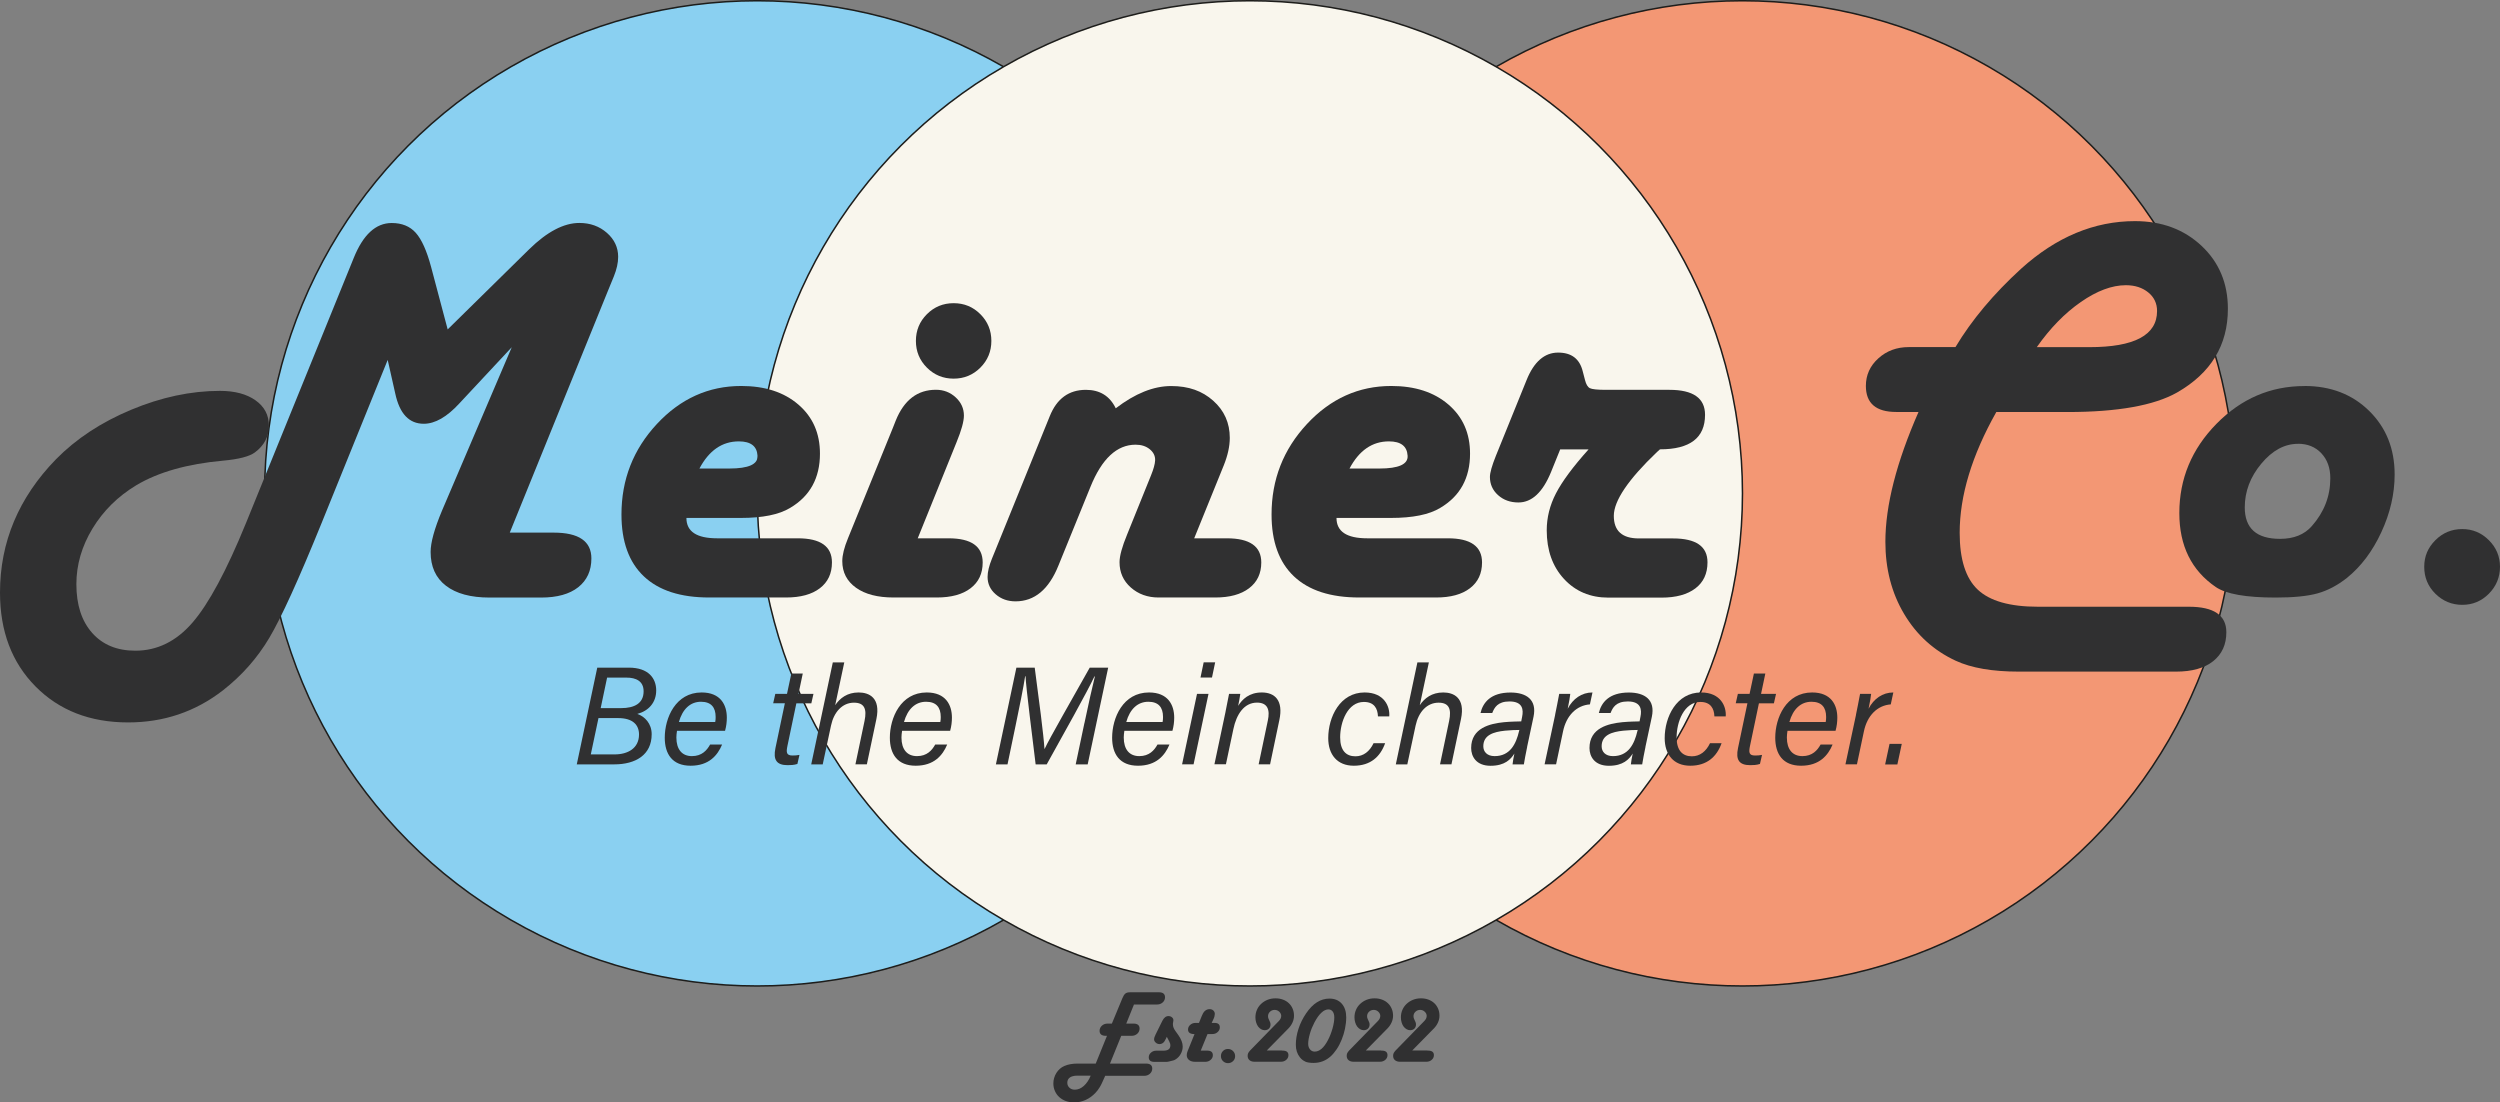 <?xml version="1.0" encoding="UTF-8"?><svg id="Lager_1" xmlns="http://www.w3.org/2000/svg" viewBox="0 0 408.83 180.26"><rect x="0" y="0" width="408.83" height="180.26" fill="#808080" stroke="none"/><defs><style>.cls-1{fill:#8ad0f1;}.cls-1,.cls-2,.cls-3{stroke:#1d1d1b;stroke-miterlimit:10;stroke-width:.25px;}.cls-4{fill:#303031;}.cls-2{fill:#f9f6ed;}.cls-3{fill:#f39774;}</style></defs><g><circle class="cls-1" cx="123.83" cy="80.68" r="80.56"/><circle class="cls-3" cx="284.94" cy="80.68" r="80.56"/><circle class="cls-2" cx="204.39" cy="80.68" r="80.56"/></g><g><path class="cls-4" d="M83.35,87.1h7.19c4.11,0,6.17,1.41,6.17,4.22,0,2.01-.72,3.58-2.15,4.71s-3.46,1.69-6.06,1.69h-8.44c-3.08,0-5.45-.64-7.13-1.93s-2.51-3.13-2.51-5.53c0-1.54,.62-3.79,1.86-6.75l11.41-26.73-8.57,9.19c-2.04,2.22-3.98,3.33-5.82,3.33-2.4,0-3.95-1.64-4.66-4.93l-1.24-5.51-10.83,26.73c-3.73,9.18-6.57,15.42-8.53,18.72s-4.48,6.16-7.59,8.59c-4.5,3.49-9.67,5.24-15.5,5.24-6.22,0-11.26-1.96-15.14-5.88S0,103.22,0,96.91c0-8.26,3.05-15.53,9.15-21.8,3.29-3.35,7.39-6.05,12.3-8.1s9.75-3.09,14.52-3.09c2.43,0,4.37,.52,5.82,1.55s2.18,2.41,2.18,4.13c0,1.81-.77,3.27-2.31,4.4-.89,.65-2.61,1.1-5.15,1.33-5.89,.53-10.64,1.88-14.25,4.04-2.99,1.81-5.37,4.16-7.13,7.06s-2.64,5.94-2.64,9.1c0,3.37,.86,6.03,2.58,7.97s4.07,2.91,7.06,2.91c3.58,0,6.7-1.53,9.35-4.6,2.65-3.06,5.56-8.47,8.73-16.23l17.63-43.38c1.54-3.82,3.61-5.73,6.22-5.73,1.66,0,2.97,.53,3.93,1.6s1.8,2.93,2.51,5.59l2.71,10.21,13.32-13.1c2.93-2.87,5.67-4.31,8.21-4.31,1.78,0,3.28,.54,4.51,1.62s1.84,2.39,1.84,3.93c0,.98-.24,2.04-.71,3.2l-1.02,2.49-15.99,39.39Z"/><path class="cls-4" d="M112.25,84.7c0,2.22,1.67,3.33,5.02,3.33h13.19c3.73,0,5.59,1.32,5.59,3.95,0,1.81-.66,3.21-1.98,4.22s-3.16,1.51-5.53,1.51h-12.57c-4.68,0-8.24-1.15-10.68-3.46s-3.66-5.68-3.66-10.12c0-5.71,1.93-10.64,5.79-14.79s8.46-6.22,13.79-6.22c3.88,0,6.99,1.01,9.35,3.04s3.53,4.7,3.53,8.02c0,4-1.63,6.96-4.88,8.88-1.81,1.1-4.5,1.64-8.08,1.64h-8.88Zm2.13-8.08h4.88c3.17,0,4.71-.7,4.62-2.09-.09-1.57-1.11-2.35-3.06-2.35-2.72,0-4.87,1.48-6.44,4.44Z"/><path class="cls-4" d="M150.09,88.03h5.02c3.73,0,5.59,1.32,5.59,3.95,0,1.81-.66,3.21-1.98,4.22s-3.16,1.51-5.53,1.51h-7.06c-2.61,0-4.66-.53-6.15-1.6-1.49-1.07-2.24-2.52-2.24-4.35,0-.98,.31-2.22,.93-3.73l7.33-18.03,.49-1.24c1.36-3.35,3.55-5.02,6.57-5.02,1.24,0,2.32,.41,3.22,1.24s1.35,1.82,1.35,2.98c0,.95-.4,2.4-1.2,4.35l-6.35,15.72Zm5.86-38.45c1.72,0,3.17,.6,4.37,1.8s1.8,2.66,1.8,4.37-.6,3.17-1.8,4.37-2.66,1.8-4.37,1.8-3.17-.6-4.37-1.8-1.8-2.66-1.8-4.37,.6-3.17,1.8-4.37,2.66-1.8,4.37-1.8Z"/><path class="cls-4" d="M195.29,88.03h5.33c3.76,0,5.64,1.32,5.64,3.95,0,1.81-.67,3.21-2,4.22s-3.17,1.51-5.51,1.51h-9.28c-1.81,0-3.32-.55-4.55-1.64s-1.84-2.47-1.84-4.13c0-1.01,.41-2.52,1.24-4.53l3.91-9.68c.41-1.01,.64-1.82,.67-2.44,.03-.71-.26-1.32-.87-1.82s-1.38-.75-2.33-.75c-3.05,0-5.51,2.29-7.37,6.88l-5.24,12.88c-1.57,3.91-3.91,5.86-7.02,5.86-1.27,0-2.35-.38-3.24-1.15s-1.33-1.72-1.33-2.84c0-.83,.24-1.82,.71-2.98l.49-1.2,8.97-22.11c1.15-2.87,3.12-4.31,5.91-4.31,2.28,0,3.91,1.01,4.88,3.02,3.17-2.43,6.19-3.64,9.06-3.64s5.08,.8,6.88,2.4,2.71,3.63,2.71,6.08c0,1.36-.33,2.86-.98,4.48l-4.84,11.94Z"/><path class="cls-4" d="M218.56,84.7c0,2.22,1.67,3.33,5.02,3.33h13.19c3.73,0,5.59,1.32,5.59,3.95,0,1.81-.66,3.21-1.98,4.22s-3.16,1.51-5.53,1.51h-12.57c-4.68,0-8.24-1.15-10.68-3.46s-3.66-5.68-3.66-10.12c0-5.71,1.93-10.64,5.79-14.79s8.46-6.22,13.79-6.22c3.88,0,6.99,1.01,9.35,3.04s3.53,4.7,3.53,8.02c0,4-1.63,6.96-4.88,8.88-1.81,1.1-4.5,1.64-8.08,1.64h-8.88Zm2.13-8.08h4.88c3.17,0,4.71-.7,4.62-2.09-.09-1.57-1.11-2.35-3.06-2.35-2.72,0-4.87,1.48-6.44,4.44Z"/><path class="cls-4" d="M255.15,73.47l-1.51,3.73c-1.36,3.32-3.14,4.97-5.33,4.97-1.33,0-2.44-.4-3.33-1.2s-1.33-1.79-1.33-2.98c0-.68,.33-1.84,.98-3.46l5.02-12.39c1.21-2.99,2.93-4.48,5.15-4.48s3.54,1.04,4.04,3.11l.36,1.38c.18,.71,.44,1.15,.8,1.33s1.23,.27,2.62,.27h10.39c3.88,0,5.82,1.36,5.82,4.09,0,3.76-2.46,5.64-7.37,5.64l-.49,.44c-4.71,4.5-7.06,7.98-7.06,10.44s1.36,3.69,4.09,3.69h5.59c3.76,0,5.64,1.3,5.64,3.91,0,1.84-.66,3.26-1.98,4.26s-3.16,1.51-5.53,1.51h-8.7c-2.96,0-5.38-1.02-7.26-3.06-1.88-2.04-2.82-4.69-2.82-7.95,0-2.07,.5-4.09,1.51-6.04s2.78-4.35,5.33-7.19h-4.62Z"/><path class="cls-4" d="M326.46,67.38c-4,7.1-5.99,13.69-5.99,19.76,0,4.32,.98,7.42,2.95,9.28s5.25,2.8,9.84,2.8h24.69c4.09,0,6.13,1.39,6.13,4.17,0,2.01-.72,3.59-2.15,4.73s-3.46,1.71-6.06,1.71h-25.75c-4.29,0-7.73-.59-10.3-1.78-3.58-1.66-6.39-4.21-8.44-7.66s-3.06-7.38-3.06-11.79c0-5.92,1.81-13,5.42-21.23h-3.64c-3.32,0-4.97-1.42-4.97-4.26,0-1.78,.68-3.28,2.04-4.51s3.02-1.84,4.97-1.84h7.64c2.66-4.44,6.25-8.72,10.75-12.83,5.74-5.18,11.94-7.77,18.61-7.77,4.38,0,8.01,1.35,10.88,4.04s4.31,6.13,4.31,10.3c0,5.95-2.77,10.51-8.3,13.68-3.76,2.13-9.74,3.2-17.94,3.2h-11.59Zm6.62-10.61h8.61c7.37,0,11.06-1.97,11.06-5.91,0-1.24-.48-2.26-1.44-3.04s-2.18-1.18-3.66-1.18c-2.28,0-4.74,.92-7.37,2.75s-5.03,4.29-7.19,7.37Z"/><path class="cls-4" d="M376.86,63.12c4.29,0,7.82,1.36,10.59,4.09s4.15,6.19,4.15,10.39c0,3.17-.73,6.31-2.18,9.44s-3.33,5.62-5.64,7.48c-1.54,1.21-3.13,2.05-4.77,2.51s-3.94,.69-6.9,.69c-4.83,0-8.08-.58-9.77-1.73-3.97-2.72-5.95-6.75-5.95-12.08,0-5.62,2.03-10.49,6.08-14.61s8.85-6.17,14.39-6.17Zm-1.07,9.46c-2.19,0-4.19,1.08-5.99,3.24s-2.71,4.54-2.71,7.15c0,3.43,1.92,5.15,5.77,5.15,2.25,0,3.98-.7,5.2-2.09,2.01-2.28,3.02-4.88,3.02-7.82,0-1.69-.49-3.05-1.47-4.09s-2.25-1.55-3.82-1.55Z"/><path class="cls-4" d="M402.66,86.52c1.69,0,3.14,.61,4.35,1.82s1.82,2.66,1.82,4.35-.61,3.18-1.82,4.4-2.66,1.82-4.35,1.82-3.18-.61-4.4-1.82-1.82-2.68-1.82-4.4,.61-3.14,1.82-4.35,2.68-1.82,4.4-1.82Z"/><path class="cls-4" d="M97.67,109.18h5.16c3.23,0,4.48,1.76,4.48,3.73s-1.23,3.34-3.09,3.84c1.22,.41,2.35,1.58,2.35,3.32,0,3.39-2.64,4.93-6.12,4.93h-6.13l3.35-15.81Zm-1.06,14.19h3.89c2.18,0,3.98-1,4-3.23,.01-1.61-1.03-2.71-3.41-2.71h-3.22l-1.26,5.95Zm4.96-7.57c2.16,0,3.68-.76,3.68-2.75,0-1.67-1.24-2.24-2.81-2.24h-3.16l-1.05,4.99h3.34Z"/><path class="cls-4" d="M110.71,119.51c-.06,.46-.1,.71-.1,1.1,0,1.94,.92,3.04,2.54,3.04s2.45-.94,2.98-1.9h1.96c-.75,1.79-2.16,3.47-5.15,3.47s-4.23-1.91-4.23-4.58c0-3.24,1.77-7.4,6.03-7.4,3.09,0,4.12,2.02,4.12,4.11,0,.72-.08,1.39-.29,2.16h-7.86Zm6.25-1.43c.06-.29,.07-.58,.07-.84,0-1.57-.74-2.48-2.4-2.48-1.75,0-3.02,1.21-3.61,3.31h5.93Z"/><path class="cls-4" d="M126.79,113.47h1.91l.71-3.33h1.87l-.7,3.33h2.45l-.35,1.55h-2.45l-1.46,6.97c-.22,1.05-.17,1.56,.83,1.56,.33,0,.78-.02,1.14-.1l-.34,1.48c-.54,.18-1.1,.2-1.6,.2-1.81,0-2.39-.88-1.99-2.79l1.54-7.33h-1.91l.35-1.55Z"/><path class="cls-4" d="M138.07,108.31l-1.49,7.01c.78-1.15,1.96-2.08,3.84-2.08,1.7,0,3.63,.86,2.9,4.34l-1.56,7.41h-1.87l1.49-7.1c.41-1.96-.03-2.98-1.73-2.98-1.92,0-3.29,1.56-3.75,3.73l-1.36,6.36h-1.88l3.53-16.68h1.88Z"/><path class="cls-4" d="M147.52,119.51c-.06,.46-.1,.71-.1,1.1,0,1.94,.92,3.04,2.54,3.04s2.45-.94,2.98-1.9h1.96c-.75,1.79-2.16,3.47-5.15,3.47s-4.23-1.91-4.23-4.58c0-3.24,1.77-7.4,6.03-7.4,3.09,0,4.12,2.02,4.12,4.11,0,.72-.08,1.39-.29,2.16h-7.86Zm6.25-1.43c.06-.29,.07-.58,.07-.84,0-1.57-.74-2.48-2.4-2.48-1.75,0-3.02,1.21-3.61,3.31h5.93Z"/><path class="cls-4" d="M177.34,118.26c.62-2.94,1.29-5.98,1.71-7.64h-.08c-1.12,2.43-5.1,9.51-7.8,14.38h-1.81c-.47-3.93-1.58-12.55-1.65-14.41h-.07c-.25,1.71-.99,5.36-1.56,8.07l-1.32,6.34h-1.9l3.35-15.81h3c.63,4.7,1.48,11.21,1.59,13.26h.04c.69-1.54,4.68-8.47,7.36-13.26h3.02l-3.35,15.81h-1.96l1.42-6.74Z"/><path class="cls-4" d="M183.87,119.51c-.06,.46-.1,.71-.1,1.1,0,1.94,.92,3.04,2.54,3.04s2.45-.94,2.98-1.9h1.96c-.75,1.79-2.16,3.47-5.15,3.47s-4.23-1.91-4.23-4.58c0-3.24,1.77-7.4,6.03-7.4,3.09,0,4.12,2.02,4.12,4.11,0,.72-.08,1.39-.29,2.16h-7.86Zm6.25-1.43c.06-.29,.07-.58,.07-.84,0-1.57-.74-2.48-2.4-2.48-1.75,0-3.02,1.21-3.61,3.31h5.93Z"/><path class="cls-4" d="M195.75,113.47h1.88l-2.44,11.52h-1.88l2.44-11.52Zm1.09-5.16h1.88l-.52,2.49h-1.88l.52-2.49Z"/><path class="cls-4" d="M200.41,116.4c.2-1,.4-1.97,.58-2.93h1.84c-.04,.36-.27,1.66-.35,1.96,.65-1.05,1.77-2.19,3.87-2.19s3.57,1.27,2.86,4.54l-1.51,7.21h-1.87l1.5-7.15c.38-1.74-.01-2.94-1.77-2.94-2.14,0-3.37,1.97-3.86,4.32l-1.22,5.76h-1.88l1.82-8.6Z"/><path class="cls-4" d="M226.51,121.55c-.79,2.2-2.39,3.67-5.12,3.67s-4.18-1.84-4.18-4.51c0-3.47,1.93-7.47,5.95-7.47,3.25,0,4.16,2.35,4.03,3.91h-1.85c-.05-1.3-.62-2.36-2.3-2.36-2.67,0-3.88,3.3-3.88,5.79,0,2.18,.99,3.1,2.5,3.1,1.31,0,2.32-.8,2.96-2.14h1.89Z"/><path class="cls-4" d="M233.67,108.31l-1.49,7.01c.78-1.15,1.96-2.08,3.84-2.08,1.7,0,3.63,.86,2.9,4.34l-1.56,7.41h-1.87l1.49-7.1c.41-1.96-.03-2.98-1.73-2.98-1.92,0-3.29,1.56-3.75,3.73l-1.36,6.36h-1.88l3.53-16.68h1.88Z"/><path class="cls-4" d="M249.74,122.14c-.2,.96-.48,2.39-.54,2.86h-1.85c.04-.42,.16-1.13,.3-1.77-.58,.93-1.55,2-3.9,2s-3.17-1.53-3.17-2.9c0-3.29,3.08-4,5.39-4.23,1.2-.11,2.21-.11,2.8-.13l.15-.78c.22-1.09,.14-2.48-2.07-2.48-1.94,0-2.48,1.01-2.82,1.89h-1.92c.4-1.71,1.67-3.35,4.9-3.35,2.64,0,4.35,1.2,3.77,3.96l-1.05,4.93Zm-1.26-2.77c-.62,.01-1.39,.02-2.37,.12-1.87,.2-3.54,.7-3.54,2.55,0,.87,.59,1.61,1.85,1.61,2.51,0,3.5-1.96,4-4.11l.05-.18Z"/><path class="cls-4" d="M254.31,116.88c.23-1.13,.48-2.35,.67-3.41h1.81c-.02,.3-.2,1.45-.42,2.43,.84-1.63,2.29-2.66,4.05-2.66l-.42,1.95c-2.19,.16-3.85,1.82-4.39,4.4l-1.14,5.4h-1.88l1.73-8.11Z"/><path class="cls-4" d="M269.09,122.14c-.2,.96-.48,2.39-.54,2.86h-1.85c.04-.42,.16-1.13,.3-1.77-.58,.93-1.55,2-3.9,2s-3.17-1.53-3.17-2.9c0-3.29,3.08-4,5.39-4.23,1.2-.11,2.21-.11,2.8-.13l.15-.78c.22-1.09,.14-2.48-2.07-2.48-1.94,0-2.48,1.01-2.82,1.89h-1.92c.4-1.71,1.67-3.35,4.9-3.35,2.64,0,4.35,1.2,3.77,3.96l-1.05,4.93Zm-1.26-2.77c-.62,.01-1.39,.02-2.37,.12-1.87,.2-3.54,.7-3.54,2.55,0,.87,.59,1.61,1.85,1.61,2.51,0,3.5-1.96,4-4.11l.05-.18Z"/><path class="cls-4" d="M281.53,121.55c-.79,2.2-2.39,3.67-5.12,3.67s-4.18-1.84-4.18-4.51c0-3.47,1.93-7.47,5.95-7.47,3.25,0,4.16,2.35,4.03,3.91h-1.85c-.05-1.3-.62-2.36-2.3-2.36-2.67,0-3.88,3.3-3.88,5.79,0,2.18,.99,3.1,2.5,3.1,1.31,0,2.32-.8,2.96-2.14h1.89Z"/><path class="cls-4" d="M284.2,113.47h1.91l.71-3.33h1.87l-.7,3.33h2.45l-.35,1.55h-2.45l-1.46,6.97c-.22,1.05-.17,1.56,.83,1.56,.33,0,.78-.02,1.14-.1l-.34,1.48c-.54,.18-1.1,.2-1.6,.2-1.81,0-2.39-.88-1.99-2.79l1.54-7.33h-1.91l.35-1.55Z"/><path class="cls-4" d="M292.31,119.51c-.06,.46-.1,.71-.1,1.1,0,1.94,.92,3.04,2.54,3.04s2.45-.94,2.98-1.9h1.96c-.75,1.79-2.16,3.47-5.15,3.47s-4.23-1.91-4.23-4.58c0-3.24,1.77-7.4,6.03-7.4,3.09,0,4.12,2.02,4.12,4.11,0,.72-.08,1.39-.29,2.16h-7.86Zm6.25-1.43c.06-.29,.07-.58,.07-.84,0-1.57-.74-2.48-2.4-2.48-1.75,0-3.02,1.21-3.61,3.31h5.93Z"/><path class="cls-4" d="M303.51,116.88c.23-1.13,.48-2.35,.67-3.41h1.81c-.02,.3-.2,1.45-.42,2.43,.84-1.63,2.29-2.66,4.05-2.66l-.42,1.95c-2.19,.16-3.85,1.82-4.39,4.4l-1.14,5.4h-1.88l1.73-8.11Z"/><path class="cls-4" d="M308.28,125.01l.72-3.36h2l-.72,3.36h-2Z"/></g><g><path class="cls-4" d="M183.51,163.31c.17-.41,.34-.68,.52-.83s.44-.21,.78-.21h4.79c.61,.02,.92,.3,.92,.82,0,.33-.13,.61-.38,.84-.26,.23-.57,.34-.93,.34h-3.77l-1.26,3.12h1.26c.61,.02,.92,.3,.92,.82,0,.33-.13,.61-.38,.84-.26,.23-.57,.34-.93,.34h-1.69l-1.84,4.54h5.97c.63,.02,.94,.3,.94,.82,0,.33-.13,.61-.38,.84-.26,.23-.57,.34-.93,.34h-6.39l-.1,.24c-.17,.39-.32,.71-.44,.97-.12,.26-.24,.48-.36,.67s-.22,.34-.33,.49c-.11,.14-.23,.29-.37,.43-.47,.5-1,.88-1.6,1.15s-1.23,.4-1.88,.4c-.49,0-.94-.08-1.36-.23-.41-.15-.77-.37-1.07-.64-.3-.27-.53-.6-.7-.98s-.26-.79-.26-1.24c0-.32,.04-.63,.13-.92s.21-.57,.37-.82c.16-.25,.35-.47,.57-.67,.22-.19,.47-.35,.74-.46,.59-.26,1.31-.39,2.17-.39h2.95l1.84-4.54h-.27c-.62-.02-.94-.3-.94-.82,0-.33,.13-.61,.38-.84,.26-.23,.56-.34,.93-.34h.7l1.69-4.08Zm-7.35,12.6c-.22,0-.38,0-.49,.03-.11,.02-.22,.04-.33,.08-.53,.18-.8,.53-.8,1.06,0,.32,.12,.59,.35,.8,.23,.22,.53,.32,.88,.32,.51,0,1-.2,1.46-.61s.84-.96,1.13-1.68h-2.2Z"/><path class="cls-4" d="M190.63,169.92c-.23,.55-.57,.82-1.02,.82-.23,0-.43-.08-.61-.24-.18-.16-.27-.34-.27-.53,0-.2,.08-.47,.24-.78l1.11-2.25c.26-.52,.6-.78,1.01-.78,.22,0,.4,.07,.56,.2,.16,.13,.24,.29,.24,.49,0,.08-.02,.19-.05,.34-.01,.06-.02,.11-.03,.17,0,.06,0,.11,0,.17,0,.34,.13,.69,.4,1.06l.48,.67c.48,.68,.72,1.31,.72,1.89,0,.42-.11,.82-.32,1.2-.21,.38-.5,.69-.87,.91-.11,.07-.23,.12-.36,.16-.13,.04-.32,.09-.57,.14-.12,.03-.23,.06-.32,.07-.09,.01-.15,.02-.2,.02h-2.06c-.57-.02-.85-.27-.85-.75,0-.3,.12-.55,.36-.76,.24-.21,.52-.32,.85-.32h1.16c.77,0,1.16-.28,1.16-.85,0-.11-.01-.22-.04-.32-.03-.1-.08-.22-.16-.38l-.38-.72-.17,.37Z"/><path class="cls-4" d="M198.43,167.28h.2c.57,0,.85,.24,.85,.73,0,.3-.12,.55-.36,.77-.24,.22-.52,.32-.85,.32h-.8l-1.11,2.71h1.13c.57,.02,.85,.27,.85,.75,0,.3-.12,.55-.36,.76-.24,.21-.52,.32-.85,.32h-1.69c-.42,0-.75-.1-1-.3-.24-.2-.37-.46-.37-.79,0-.22,.05-.44,.15-.68l.15-.36,.97-2.4c-.7,0-1.06-.25-1.06-.75,0-.3,.12-.55,.36-.76,.24-.21,.52-.32,.85-.32h.58l.44-1.09,.1-.22c.26-.63,.67-.94,1.21-.94,.24,0,.44,.07,.6,.22,.16,.15,.24,.34,.24,.56,0,.1-.02,.22-.05,.37-.03,.14-.09,.29-.15,.43l-.31,.67h.26Z"/><path class="cls-4" d="M200,173.53c-.23-.22-.34-.5-.34-.83s.11-.59,.33-.82c.22-.23,.49-.34,.81-.34s.61,.11,.84,.34c.23,.23,.34,.51,.34,.84s-.11,.59-.34,.81c-.23,.22-.5,.33-.82,.33s-.59-.11-.82-.33Z"/><path class="cls-4" d="M209.63,171.81h.2c.58,.02,.87,.27,.87,.74,0,.3-.12,.56-.36,.77s-.53,.31-.87,.31h-4.33c-.34,0-.61-.09-.81-.26-.2-.17-.3-.4-.3-.7,0-.18,.03-.33,.09-.45,.06-.12,.16-.26,.32-.44l4.67-4.79c.27-.27,.41-.56,.41-.85,0-.26-.11-.49-.32-.69s-.46-.3-.74-.3c-.31,0-.57,.1-.78,.3-.21,.2-.32,.45-.32,.74,0,.19,.05,.37,.14,.53l.17,.38c.07,.13,.1,.27,.1,.44,0,.27-.09,.5-.26,.67s-.41,.26-.69,.26c-.2,0-.4-.05-.59-.16-.19-.11-.35-.26-.49-.44-.14-.19-.24-.41-.32-.67-.08-.26-.12-.53-.12-.83,0-.44,.08-.85,.25-1.23,.16-.38,.39-.7,.69-.98s.64-.5,1.04-.66c.4-.16,.83-.24,1.3-.24s.85,.07,1.23,.21,.7,.34,.96,.59c.27,.25,.47,.55,.62,.9s.22,.73,.22,1.15c0,.36-.08,.73-.24,1.09-.16,.36-.38,.68-.65,.96l-3.56,3.62h2.46Z"/><path class="cls-4" d="M213.49,173.61c-.35-.14-.65-.37-.91-.7-.44-.55-.67-1.23-.67-2.06s.14-1.69,.43-2.59,.71-1.74,1.25-2.54c1.09-1.61,2.36-2.42,3.82-2.42,.85,0,1.52,.28,2.01,.83,.49,.55,.73,1.3,.73,2.24,0,.61-.07,1.23-.2,1.86-.13,.62-.31,1.22-.55,1.8-.23,.57-.51,1.11-.84,1.59s-.67,.89-1.05,1.21c-.77,.66-1.68,.99-2.71,.99-.55,0-.99-.07-1.34-.2Zm4.45-8.19c-.17-.23-.4-.35-.71-.35-.38,0-.76,.18-1.15,.55-.39,.36-.76,.89-1.13,1.59-.31,.59-.56,1.2-.74,1.83s-.28,1.18-.28,1.65c0,.38,.1,.68,.3,.92,.2,.24,.45,.36,.76,.36,.79,0,1.51-.62,2.16-1.86,.16-.3,.3-.61,.43-.94,.13-.33,.23-.66,.33-.98,.09-.32,.16-.64,.21-.94,.05-.3,.08-.58,.08-.84,0-.42-.08-.75-.25-.98Z"/><path class="cls-4" d="M225.83,171.81h.2c.58,.02,.87,.27,.87,.74,0,.3-.12,.56-.36,.77s-.53,.31-.87,.31h-4.33c-.34,0-.61-.09-.81-.26-.2-.17-.3-.4-.3-.7,0-.18,.03-.33,.09-.45,.06-.12,.16-.26,.32-.44l4.67-4.79c.27-.27,.41-.56,.41-.85,0-.26-.11-.49-.32-.69s-.46-.3-.74-.3c-.31,0-.57,.1-.78,.3-.21,.2-.32,.45-.32,.74,0,.19,.05,.37,.14,.53l.17,.38c.07,.13,.1,.27,.1,.44,0,.27-.09,.5-.26,.67s-.41,.26-.69,.26c-.2,0-.4-.05-.59-.16-.19-.11-.35-.26-.49-.44-.14-.19-.24-.41-.32-.67-.08-.26-.12-.53-.12-.83,0-.44,.08-.85,.25-1.23,.16-.38,.39-.7,.69-.98s.64-.5,1.04-.66c.4-.16,.83-.24,1.3-.24s.85,.07,1.23,.21,.7,.34,.96,.59c.27,.25,.47,.55,.62,.9s.22,.73,.22,1.15c0,.36-.08,.73-.24,1.09-.16,.36-.38,.68-.65,.96l-3.56,3.62h2.46Z"/><path class="cls-4" d="M233.42,171.81h.2c.58,.02,.87,.27,.87,.74,0,.3-.12,.56-.36,.77s-.53,.31-.87,.31h-4.33c-.34,0-.61-.09-.81-.26-.2-.17-.3-.4-.3-.7,0-.18,.03-.33,.09-.45,.06-.12,.16-.26,.32-.44l4.67-4.79c.27-.27,.41-.56,.41-.85,0-.26-.11-.49-.32-.69s-.46-.3-.74-.3c-.31,0-.57,.1-.78,.3-.21,.2-.32,.45-.32,.74,0,.19,.05,.37,.14,.53l.17,.38c.07,.13,.1,.27,.1,.44,0,.27-.09,.5-.26,.67s-.41,.26-.69,.26c-.2,0-.4-.05-.59-.16-.19-.11-.35-.26-.49-.44-.14-.19-.24-.41-.32-.67-.08-.26-.12-.53-.12-.83,0-.44,.08-.85,.25-1.23,.16-.38,.39-.7,.69-.98s.64-.5,1.04-.66c.4-.16,.83-.24,1.3-.24s.85,.07,1.23,.21,.7,.34,.96,.59c.27,.25,.47,.55,.62,.9s.22,.73,.22,1.15c0,.36-.08,.73-.24,1.09-.16,.36-.38,.68-.65,.96l-3.56,3.62h2.46Z"/></g></svg>